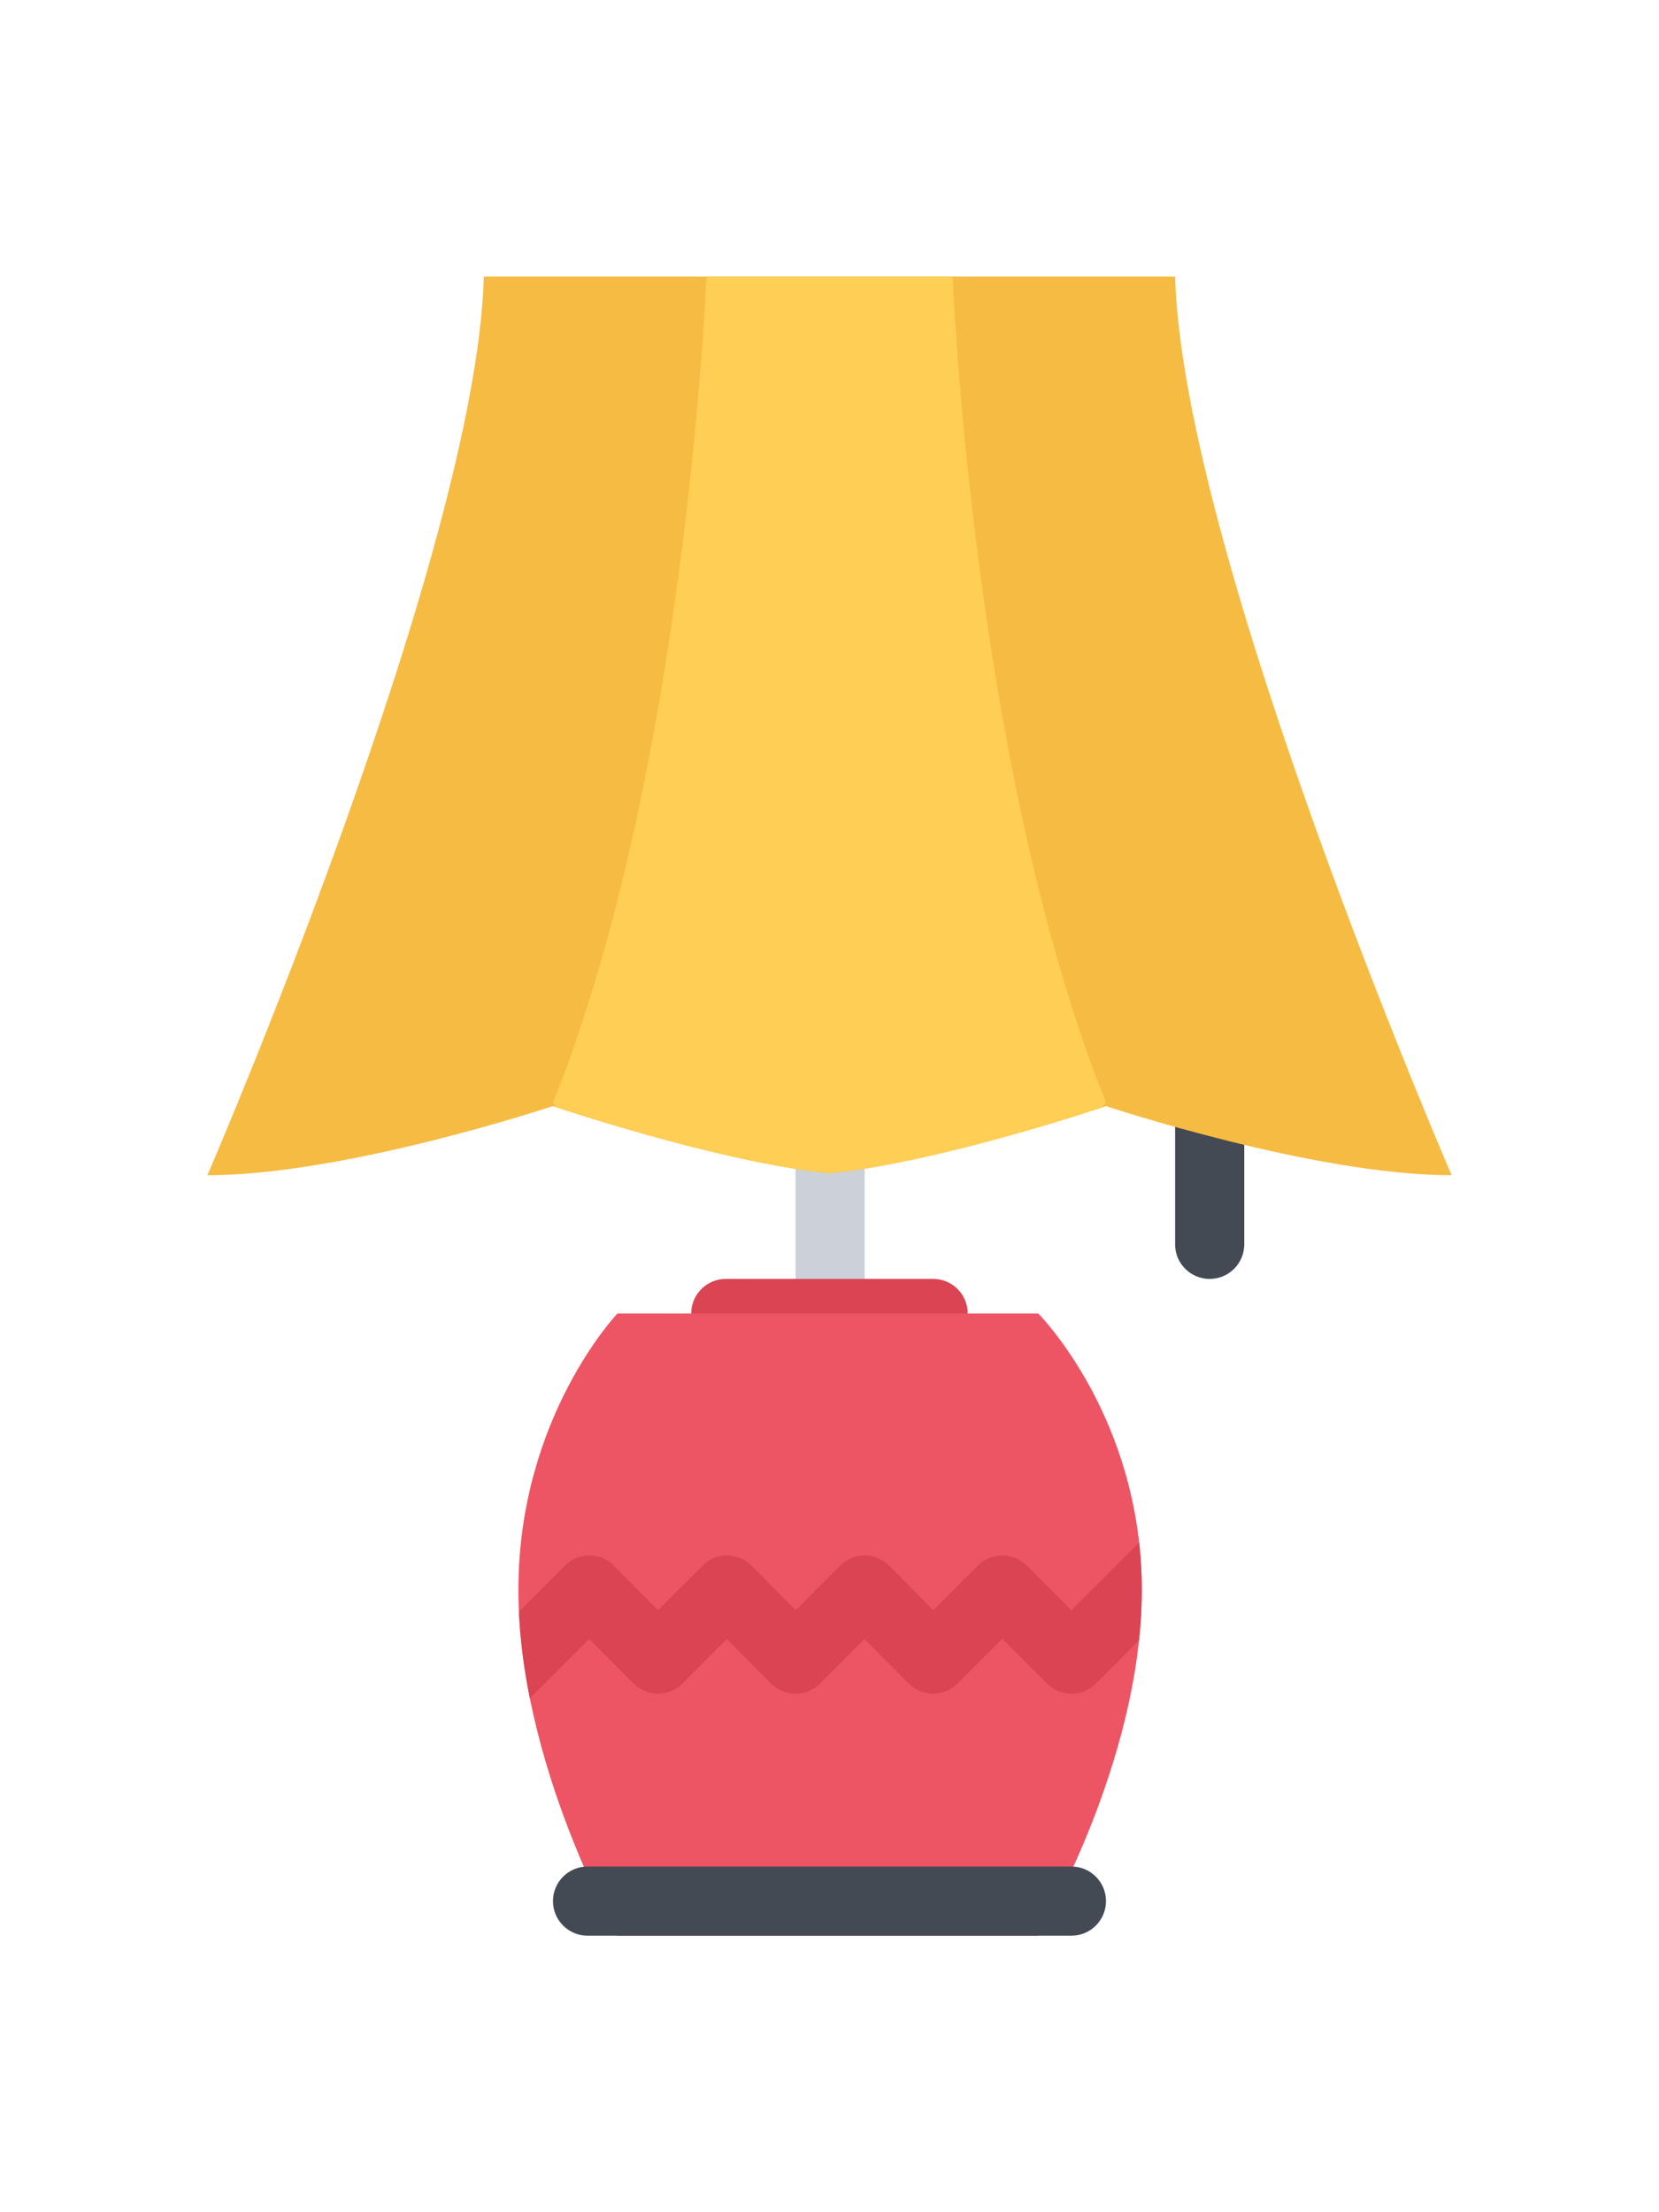 <svg version="1.1" id="Layer_1" xmlns="http://www.w3.org/2000/svg" xmlns:xlink="http://www.w3.org/1999/xlink" viewBox="0 0 511.992 511.992" xml:space="preserve" width="192" height="256">
	<rect x="245.516" y="251.326" style="fill:#CCD1D9;" width="21.328" height="242.67" />
	<path style="fill:#DA4453;" d="M287.996,309.322h-63.999c-5.891,0-10.672,4.766-10.672,10.672c0,5.875,4.781,10.656,10.672,10.656
	h63.999c5.891,0,10.656-4.781,10.656-10.656C298.652,314.088,293.887,309.322,287.996,309.322z" />
	<path style="fill:#ED5564;" d="M320.416,511.992H190.56c0,0-30.578-53.344-30.578-106.67c0-53.328,30.578-85.328,30.578-85.328
	h129.856c0,0,31.953,32,31.953,85.328C352.369,458.648,320.416,511.992,320.416,511.992z" />
	<g>
		<path style="fill:#434A54;" d="M330.65,490.648H181.326c-5.891,0-10.671,4.781-10.671,10.672s4.781,10.672,10.671,10.672h149.325
		c5.906,0,10.672-4.781,10.672-10.672S336.557,490.648,330.65,490.648z" />
		<path style="fill:#434A54;" d="M362.65,254.878v43.774c0,5.904,4.781,10.67,10.672,10.67s10.672-4.766,10.672-10.67v-43.774H362.65
		z" />
	</g>
	<path style="fill:#DA4453;" d="M351.557,390.666l-20.906,20.906l-13.781-13.797c-1.936-1.922-4.592-3.125-7.545-3.125
	s-5.609,1.203-7.547,3.125l-13.75,13.766l-13.594-13.734l0,0c-1.938-1.938-4.625-3.156-7.594-3.156
	c-2.938,0-5.594,1.203-7.531,3.125l-13.75,13.766l-13.609-13.734l0,0c-1.938-1.938-4.609-3.156-7.578-3.156
	c-2.938,0-5.609,1.203-7.531,3.125l-13.766,13.766l-13.609-13.734l0,0c-1.938-1.938-4.609-3.156-7.562-3.156
	s-5.625,1.203-7.547,3.125l-14.203,14.219c0.406,9.078,1.641,18.092,3.375,26.779l18.343-18.342l13.594,13.732l0,0
	c1.938,1.953,4.609,3.156,7.578,3.156c2.938,0,5.609-1.203,7.547-3.125l13.75-13.764l13.593,13.732l0,0
	c1.938,1.953,4.625,3.156,7.578,3.156s5.609-1.203,7.547-3.125l13.75-13.764l13.609,13.732l0,0c1.922,1.953,4.609,3.156,7.578,3.156
	c2.938,0,5.609-1.203,7.531-3.125l13.797-13.795l13.795,13.795c1.922,1.922,4.594,3.125,7.531,3.125
	c2.953,0,5.625-1.203,7.547-3.125l13.328-13.326c0.547-5.156,0.844-10.344,0.844-15.547
	C352.369,400.244,352.088,395.353,351.557,390.666z" />
	<path style="fill:#F6BB42;" d="M362.65,0H149.326c-2.406,85.725-85.327,277.324-85.327,277.324
	c42.656,0,106.624-21.336,106.624-21.336s50.999,17.321,85.374,20.743c34.375-3.422,85.357-20.743,85.357-20.743
	s63.969,21.336,106.639,21.336C447.992,277.324,365.057,85.725,362.65,0z" />
	<path style="fill:#FFCE54;" d="M171.685,256.347c7.437,2.469,52.827,17.243,84.311,20.383c31.281-3.125,76.326-17.734,84.169-20.336
	l1.156-1.516C299.996,151.997,293.996,0,293.996,0h-75.999c0,0-6,151.997-47.343,254.878L171.685,256.347z" />
</svg>
